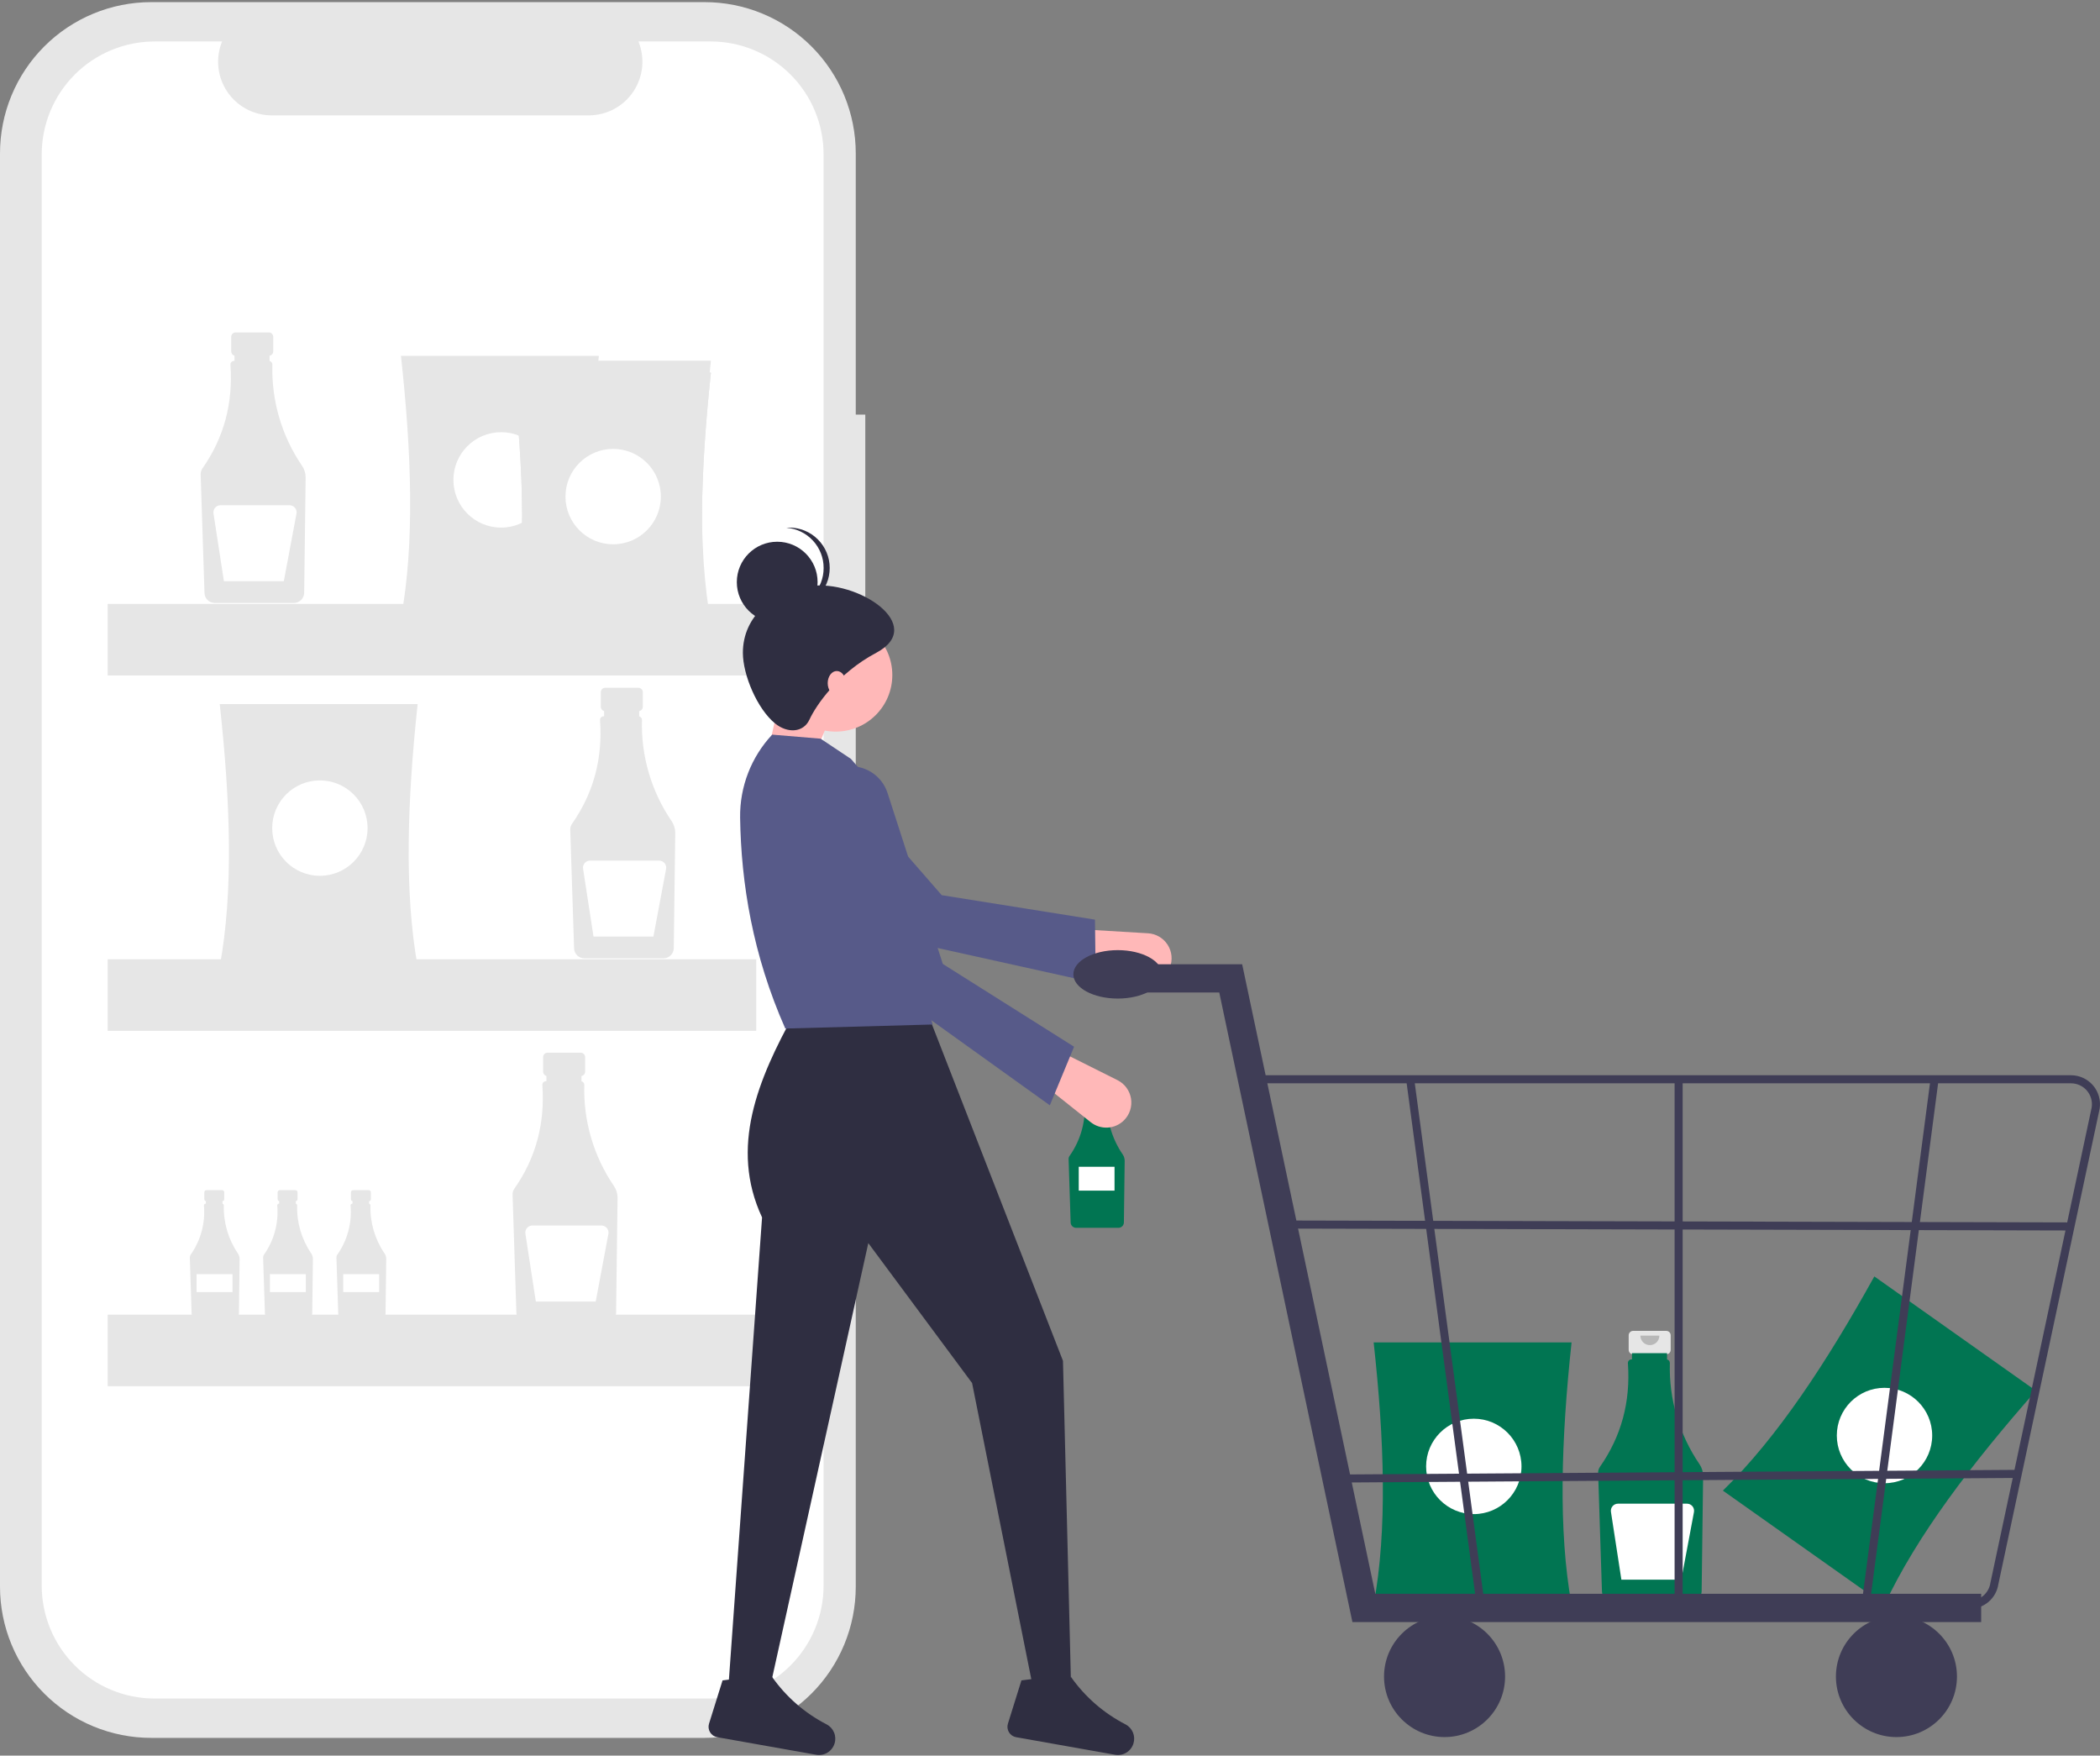 <svg width="402" height="336" viewBox="0 0 402 336" fill="none" xmlns="http://www.w3.org/2000/svg">
<rect x="0" y="0" width="402" height="336" fill="#808080" stroke="none"/>
<g clip-path="url(#clip0_7_35)">
<path d="M165.642 79.35H163.817V29.347C163.817 25.547 163.068 21.784 161.614 18.272C160.16 14.761 158.028 11.571 155.34 8.884C152.653 6.196 149.463 4.064 145.952 2.61C142.44 1.156 138.677 0.407 134.877 0.407H28.94C25.14 0.407 21.376 1.156 17.865 2.61C14.354 4.064 11.164 6.196 8.476 8.884C5.789 11.571 3.657 14.761 2.203 18.272C0.749 21.784 -5.94498e-06 25.547 0 29.347V303.664C-3.56698e-06 307.465 0.749 311.228 2.203 314.739C3.657 318.25 5.789 321.441 8.476 324.128C11.164 326.815 14.354 328.947 17.865 330.401C21.376 331.856 25.14 332.604 28.94 332.604H134.877C138.677 332.604 142.44 331.856 145.952 330.401C149.463 328.947 152.653 326.815 155.34 324.128C158.028 321.441 160.16 318.25 161.614 314.739C163.068 311.228 163.817 307.465 163.817 303.664V114.942H165.642V79.35Z" fill="#E6E6E6"/>
<path d="M136.045 7.937H122.216C122.852 9.496 123.095 11.187 122.923 12.862C122.751 14.537 122.17 16.144 121.231 17.542C120.292 18.939 119.023 20.084 117.537 20.876C116.051 21.668 114.394 22.082 112.71 22.082H52.02C50.336 22.082 48.678 21.668 47.192 20.876C45.706 20.084 44.438 18.939 43.499 17.542C42.559 16.144 41.978 14.537 41.806 12.862C41.635 11.187 41.877 9.496 42.513 7.937H29.598C26.76 7.937 23.949 8.496 21.327 9.582C18.705 10.668 16.323 12.26 14.316 14.267C12.309 16.273 10.717 18.656 9.631 21.278C8.545 23.9 7.986 26.71 7.986 29.549V303.463C7.986 306.301 8.545 309.112 9.631 311.734C10.717 314.356 12.309 316.738 14.316 318.745C16.323 320.752 18.705 322.344 21.327 323.43C23.949 324.516 26.76 325.075 29.598 325.075H136.045C138.883 325.075 141.693 324.516 144.315 323.43C146.937 322.344 149.32 320.752 151.327 318.745C153.334 316.738 154.926 314.356 156.012 311.734C157.098 309.112 157.657 306.301 157.657 303.463V29.549C157.657 26.71 157.098 23.9 156.012 21.278C154.926 18.656 153.334 16.273 151.327 14.267C149.32 12.26 146.937 10.668 144.315 9.582C141.693 8.496 138.883 7.937 136.045 7.937Z" fill="white"/>
<path d="M51.46 63.62H45.104C44.881 63.62 44.666 63.709 44.508 63.867C44.35 64.025 44.261 64.239 44.261 64.463V67.252C44.261 67.476 44.35 67.69 44.508 67.848C44.666 68.006 44.881 68.095 45.104 68.095H46.157V72.275H50.407V68.095H51.46C51.683 68.095 51.898 68.006 52.056 67.848C52.214 67.69 52.302 67.476 52.302 67.252V64.463C52.302 64.239 52.214 64.025 52.056 63.867C51.898 63.709 51.683 63.62 51.46 63.62Z" fill="#E6E6E6"/>
<path d="M57.826 89.151C53.933 83.456 51.943 76.674 52.141 69.778C52.145 69.619 52.093 69.464 51.995 69.338C51.897 69.213 51.758 69.126 51.603 69.091V67.885H44.891V69.074H44.798C44.616 69.074 44.441 69.147 44.312 69.276C44.183 69.406 44.11 69.581 44.111 69.763C44.111 69.78 44.111 69.797 44.112 69.814C44.641 77.185 42.855 83.796 38.755 89.645C38.519 89.982 38.399 90.385 38.412 90.796L39.146 113.499C39.163 114.006 39.376 114.486 39.739 114.839C40.102 115.193 40.588 115.392 41.094 115.396H56.277C56.789 115.392 57.28 115.188 57.644 114.827C58.008 114.467 58.217 113.978 58.227 113.466L58.509 91.423C58.518 90.614 58.279 89.821 57.826 89.151Z" fill="#E6E6E6"/>
<path d="M55.422 96.693H42.207C42.011 96.693 41.818 96.735 41.64 96.817C41.463 96.899 41.305 97.018 41.177 97.166C41.05 97.315 40.956 97.489 40.903 97.677C40.849 97.865 40.836 98.063 40.866 98.256L42.863 111.236H54.33L56.756 98.3C56.792 98.104 56.786 97.902 56.736 97.709C56.685 97.516 56.594 97.337 56.466 97.183C56.339 97.03 56.179 96.906 55.999 96.822C55.819 96.737 55.622 96.693 55.422 96.693Z" fill="white"/>
<path d="M122.21 131.632H115.854C115.631 131.632 115.417 131.721 115.259 131.879C115.1 132.037 115.012 132.251 115.012 132.474V135.264C115.012 135.488 115.1 135.702 115.259 135.86C115.417 136.018 115.631 136.107 115.854 136.107H116.908V140.287H121.157V136.107H122.21C122.433 136.107 122.648 136.018 122.806 135.86C122.964 135.702 123.053 135.488 123.053 135.264V132.474C123.053 132.251 122.964 132.037 122.806 131.879C122.648 131.721 122.433 131.632 122.21 131.632Z" fill="#E6E6E6"/>
<path d="M128.576 157.163C124.683 151.467 122.694 144.686 122.891 137.79C122.895 137.631 122.843 137.476 122.745 137.35C122.647 137.225 122.509 137.137 122.353 137.102V135.897H115.641V137.086H115.549C115.458 137.086 115.369 137.104 115.285 137.138C115.202 137.173 115.126 137.224 115.062 137.288C114.998 137.352 114.947 137.428 114.913 137.512C114.878 137.595 114.861 137.685 114.861 137.775C114.861 137.792 114.861 137.809 114.863 137.825C115.391 145.197 113.606 151.807 109.506 157.657C109.27 157.993 109.149 158.397 109.162 158.808L109.896 181.511C109.914 182.018 110.126 182.498 110.489 182.851C110.852 183.204 111.338 183.404 111.845 183.408H127.027C127.539 183.404 128.03 183.2 128.394 182.839C128.758 182.479 128.967 181.99 128.977 181.478L129.26 159.434C129.268 158.625 129.029 157.833 128.576 157.163Z" fill="#E6E6E6"/>
<path d="M126.173 164.704H112.958C112.762 164.704 112.569 164.746 112.391 164.828C112.213 164.91 112.055 165.029 111.928 165.177C111.8 165.326 111.707 165.5 111.653 165.688C111.599 165.876 111.587 166.074 111.617 166.267L113.614 179.248H125.081L127.506 166.311C127.543 166.115 127.536 165.913 127.486 165.72C127.436 165.527 127.344 165.348 127.217 165.194C127.089 165.041 126.93 164.918 126.749 164.833C126.569 164.748 126.372 164.704 126.173 164.704Z" fill="white"/>
<path d="M42.525 227.78H39.51C39.404 227.78 39.302 227.822 39.227 227.897C39.152 227.972 39.11 228.074 39.11 228.18V229.503C39.11 229.609 39.152 229.711 39.227 229.786C39.302 229.861 39.404 229.903 39.51 229.903H40.009V231.886H42.025V229.903H42.525C42.631 229.903 42.732 229.861 42.807 229.786C42.882 229.711 42.924 229.609 42.924 229.503V228.18C42.924 228.074 42.882 227.972 42.807 227.897C42.732 227.822 42.631 227.78 42.525 227.78Z" fill="#E6E6E6"/>
<path d="M45.544 239.891C43.698 237.189 42.754 233.973 42.848 230.702C42.849 230.626 42.825 230.552 42.779 230.493C42.732 230.434 42.666 230.392 42.593 230.375V229.804H39.409V230.368H39.365C39.322 230.368 39.279 230.376 39.24 230.393C39.2 230.409 39.164 230.433 39.134 230.464C39.104 230.494 39.08 230.53 39.063 230.57C39.047 230.609 39.038 230.652 39.038 230.695C39.038 230.703 39.039 230.711 39.039 230.718C39.333 234.056 38.433 237.39 36.498 240.126C36.386 240.285 36.329 240.477 36.335 240.671L36.684 251.441C36.692 251.681 36.793 251.908 36.965 252.076C37.137 252.244 37.367 252.338 37.608 252.34H44.809C45.053 252.338 45.285 252.242 45.458 252.071C45.631 251.9 45.73 251.668 45.734 251.425L45.869 240.969C45.873 240.585 45.759 240.209 45.544 239.891Z" fill="#E6E6E6"/>
<path d="M44.508 243.85H37.636V247.285H44.508V243.85Z" fill="white"/>
<path d="M56.559 227.78H53.544C53.438 227.78 53.336 227.822 53.261 227.897C53.186 227.972 53.144 228.074 53.144 228.18V229.503C53.144 229.609 53.186 229.711 53.261 229.786C53.336 229.861 53.438 229.903 53.544 229.903H54.043V231.886H56.059V229.903H56.559C56.664 229.903 56.766 229.861 56.841 229.786C56.916 229.711 56.958 229.609 56.958 229.503V228.18C56.958 228.074 56.916 227.972 56.841 227.897C56.766 227.822 56.664 227.78 56.559 227.78Z" fill="#E6E6E6"/>
<path d="M59.578 239.891C57.732 237.189 56.788 233.973 56.882 230.702C56.883 230.626 56.859 230.552 56.812 230.493C56.766 230.434 56.7 230.392 56.626 230.375V229.804H53.442V230.368H53.398C53.356 230.368 53.313 230.376 53.273 230.393C53.234 230.409 53.198 230.433 53.168 230.464C53.137 230.494 53.113 230.53 53.097 230.57C53.081 230.609 53.072 230.652 53.072 230.695C53.072 230.703 53.072 230.711 53.073 230.718C53.367 234.056 52.467 237.39 50.532 240.126C50.42 240.285 50.363 240.477 50.369 240.671L50.717 251.441C50.726 251.681 50.826 251.908 50.999 252.076C51.171 252.244 51.401 252.338 51.642 252.34H58.843C59.086 252.338 59.319 252.242 59.492 252.071C59.665 251.9 59.764 251.668 59.768 251.425L59.902 240.969C59.906 240.585 59.793 240.209 59.578 239.891Z" fill="#E6E6E6"/>
<path d="M58.541 243.85H51.67V247.285H58.541V243.85Z" fill="white"/>
<path d="M70.592 227.78H67.577C67.471 227.78 67.37 227.822 67.295 227.897C67.22 227.972 67.178 228.074 67.178 228.18V229.503C67.178 229.609 67.22 229.711 67.295 229.786C67.37 229.861 67.471 229.903 67.577 229.903H68.077V231.886H70.093V229.903H70.592C70.698 229.903 70.8 229.861 70.875 229.786C70.95 229.711 70.992 229.609 70.992 229.503V228.18C70.992 228.074 70.95 227.972 70.875 227.897C70.8 227.822 70.698 227.78 70.592 227.78Z" fill="#E6E6E6"/>
<path d="M73.612 239.891C71.766 237.189 70.822 233.973 70.915 230.702C70.917 230.626 70.893 230.552 70.846 230.493C70.8 230.434 70.734 230.392 70.66 230.375V229.804H67.476V230.368H67.432C67.389 230.368 67.347 230.376 67.307 230.393C67.268 230.409 67.232 230.433 67.202 230.464C67.171 230.494 67.147 230.53 67.131 230.57C67.115 230.609 67.106 230.652 67.106 230.695C67.106 230.703 67.106 230.711 67.107 230.718C67.401 234.056 66.5 237.39 64.566 240.126C64.454 240.285 64.397 240.477 64.403 240.671L64.751 251.441C64.76 251.681 64.86 251.908 65.033 252.076C65.205 252.244 65.435 252.338 65.675 252.34H72.877C73.12 252.338 73.353 252.242 73.526 252.071C73.698 251.9 73.798 251.668 73.802 251.425L73.936 240.969C73.94 240.585 73.827 240.209 73.612 239.891Z" fill="#E6E6E6"/>
<path d="M72.576 243.85H65.704V247.285H72.576V243.85Z" fill="white"/>
<path d="M111.169 201.469H104.813C104.703 201.469 104.593 201.491 104.491 201.533C104.389 201.576 104.296 201.638 104.218 201.716C104.139 201.794 104.077 201.887 104.035 201.989C103.993 202.092 103.971 202.201 103.971 202.312V205.102C103.971 205.325 104.059 205.539 104.218 205.697C104.376 205.855 104.59 205.944 104.813 205.944H105.867V210.124H110.116V205.944H111.169C111.392 205.944 111.607 205.855 111.765 205.697C111.923 205.539 112.012 205.325 112.012 205.102V202.312C112.012 202.201 111.99 202.092 111.947 201.989C111.905 201.887 111.843 201.794 111.765 201.716C111.687 201.638 111.594 201.576 111.491 201.533C111.389 201.491 111.28 201.469 111.169 201.469Z" fill="#E6E6E6"/>
<path d="M117.535 227C113.642 221.305 111.653 214.523 111.85 207.627C111.854 207.468 111.802 207.313 111.704 207.188C111.606 207.062 111.468 206.975 111.312 206.94V205.734H104.6V206.923H104.508C104.417 206.923 104.328 206.941 104.244 206.976C104.161 207.011 104.085 207.061 104.021 207.125C103.957 207.189 103.906 207.265 103.872 207.349C103.837 207.433 103.82 207.522 103.82 207.613C103.82 207.629 103.82 207.646 103.822 207.663C104.35 215.034 102.565 221.645 98.465 227.495C98.229 227.831 98.108 228.234 98.121 228.645L98.855 251.349C98.873 251.855 99.085 252.335 99.448 252.688C99.811 253.042 100.297 253.241 100.804 253.245H115.986C116.498 253.241 116.989 253.037 117.353 252.677C117.717 252.316 117.926 251.827 117.936 251.315L118.219 229.272C118.227 228.463 117.988 227.67 117.535 227Z" fill="#E6E6E6"/>
<path d="M115.131 234.542H101.916C101.721 234.542 101.527 234.584 101.35 234.665C101.172 234.747 101.014 234.866 100.887 235.015C100.759 235.163 100.665 235.338 100.612 235.526C100.558 235.714 100.546 235.911 100.575 236.105L102.572 249.085H114.039L116.465 236.148C116.502 235.952 116.495 235.751 116.445 235.558C116.395 235.365 116.303 235.185 116.175 235.032C116.048 234.878 115.889 234.755 115.708 234.67C115.528 234.585 115.331 234.542 115.131 234.542Z" fill="white"/>
<path d="M114.639 118.319H76.753C79.402 103.999 78.792 86.706 76.753 68.109H114.639C112.653 86.706 112.06 103.999 114.639 118.319Z" fill="#E6E6E6"/>
<path d="M95.924 100.974C100.966 100.974 105.053 96.887 105.053 91.845C105.053 86.803 100.966 82.716 95.924 82.716C90.882 82.716 86.795 86.803 86.795 91.845C86.795 96.887 90.882 100.974 95.924 100.974Z" fill="white"/>
<path d="M79.948 184.961H42.062C44.711 170.641 44.102 153.348 42.062 134.751H79.948C77.963 153.348 77.37 170.641 79.948 184.961Z" fill="#E6E6E6"/>
<path d="M61.234 167.616C66.275 167.616 70.363 163.529 70.363 158.487C70.363 153.445 66.275 149.358 61.234 149.358C56.192 149.358 52.105 153.445 52.105 158.487C52.105 163.529 56.192 167.616 61.234 167.616Z" fill="white"/>
<path d="M136.092 121.515H98.206C100.855 107.194 100.246 89.902 98.206 71.305H136.092C134.107 89.902 133.514 107.194 136.092 121.515Z" fill="#E6E6E6"/>
<path d="M117.377 104.169C122.419 104.169 126.506 100.082 126.506 95.04C126.506 89.998 122.419 85.911 117.377 85.911C112.336 85.911 108.248 89.998 108.248 95.04C108.248 100.082 112.336 104.169 117.377 104.169Z" fill="white"/>
<path d="M136.092 119.232H98.206C100.855 104.912 100.246 87.619 98.206 69.022H136.092C134.107 87.619 133.514 104.912 136.092 119.232Z" fill="#E6E6E6"/>
<path d="M117.377 101.887C122.419 101.887 126.506 97.8 126.506 92.758C126.506 87.716 122.419 83.629 117.377 83.629C112.336 83.629 108.248 87.716 108.248 92.758C108.248 97.8 112.336 101.887 117.377 101.887Z" fill="white"/>
<path d="M136.092 121.515H98.206C100.855 107.194 100.246 89.902 98.206 71.305H136.092C134.107 89.902 133.514 107.194 136.092 121.515Z" fill="#E6E6E6"/>
<path d="M117.377 104.169C122.419 104.169 126.506 100.082 126.506 95.04C126.506 89.998 122.419 85.911 117.377 85.911C112.336 85.911 108.248 89.998 108.248 95.04C108.248 100.082 112.336 104.169 117.377 104.169Z" fill="white"/>
<path d="M144.765 115.581H20.609V129.274H144.765V115.581Z" fill="#E6E6E6"/>
<path d="M144.765 183.592H20.609V197.286H144.765V183.592Z" fill="#E6E6E6"/>
<path d="M144.765 251.604H20.609V265.298H144.765V251.604Z" fill="#E6E6E6"/>
<path d="M360.738 307.158L329.808 285.281C340.24 275.119 349.728 260.649 358.801 244.288L389.732 266.165C377.373 280.202 366.903 293.977 360.738 307.158Z" fill="#017552"/>
<path d="M360.747 283.866C365.789 283.866 369.876 279.779 369.876 274.737C369.876 269.695 365.789 265.608 360.747 265.608C355.705 265.608 351.618 269.695 351.618 274.737C351.618 279.779 355.705 283.866 360.747 283.866Z" fill="white"/>
<path d="M211.531 207.328H208.136C208.016 207.328 207.902 207.375 207.817 207.459C207.733 207.544 207.686 207.658 207.686 207.778V209.268C207.686 209.327 207.697 209.386 207.72 209.44C207.742 209.495 207.776 209.545 207.817 209.586C207.859 209.628 207.909 209.661 207.963 209.684C208.018 209.707 208.077 209.718 208.136 209.718H208.698V211.951H210.968V209.718H211.531C211.65 209.718 211.765 209.671 211.849 209.586C211.934 209.502 211.981 209.387 211.981 209.268V207.778C211.981 207.658 211.934 207.544 211.849 207.459C211.765 207.375 211.65 207.328 211.531 207.328Z" fill="#E6E6E6"/>
<path d="M214.932 220.966C212.852 217.924 211.789 214.301 211.895 210.617C211.897 210.532 211.869 210.449 211.817 210.382C211.764 210.315 211.691 210.269 211.608 210.25V209.606H208.022V210.241H207.972C207.924 210.241 207.876 210.251 207.832 210.269C207.787 210.288 207.746 210.315 207.712 210.349C207.678 210.383 207.651 210.424 207.633 210.469C207.614 210.513 207.605 210.561 207.605 210.609C207.605 210.618 207.605 210.627 207.606 210.636C207.937 214.395 206.923 218.15 204.744 221.231C204.618 221.41 204.554 221.626 204.561 221.845L204.953 233.974C204.962 234.244 205.076 234.501 205.27 234.689C205.464 234.878 205.723 234.985 205.994 234.987H214.104C214.378 234.985 214.64 234.876 214.835 234.683C215.029 234.491 215.141 234.23 215.146 233.956L215.297 222.18C215.301 221.748 215.174 221.324 214.932 220.966Z" fill="#017552"/>
<path opacity="0.2" d="M210.823 207.813C210.823 208.071 210.721 208.318 210.539 208.5C210.357 208.682 210.11 208.785 209.852 208.785C209.594 208.785 209.347 208.682 209.165 208.5C208.983 208.318 208.881 208.071 208.881 207.813" fill="black"/>
<path d="M213.352 223.304H206.505V227.868H213.352V223.304Z" fill="white"/>
<path d="M318.975 254.709H312.62C312.396 254.709 312.182 254.798 312.024 254.956C311.866 255.114 311.777 255.328 311.777 255.552V258.341C311.777 258.565 311.866 258.779 312.024 258.937C312.182 259.095 312.396 259.184 312.62 259.184H313.673V263.364H317.922V259.184H318.975C319.199 259.184 319.413 259.095 319.571 258.937C319.729 258.779 319.818 258.565 319.818 258.341V255.552C319.818 255.328 319.729 255.114 319.571 254.956C319.413 254.798 319.199 254.709 318.975 254.709Z" fill="#E6E6E6"/>
<path d="M325.341 280.24C321.449 274.545 319.459 267.763 319.657 260.868C319.66 260.709 319.609 260.553 319.511 260.428C319.413 260.302 319.274 260.215 319.119 260.18V258.975H312.406V260.163H312.314C312.224 260.163 312.134 260.181 312.05 260.216C311.967 260.251 311.891 260.302 311.827 260.366C311.763 260.43 311.713 260.506 311.678 260.589C311.644 260.673 311.626 260.762 311.626 260.853C311.626 260.87 311.627 260.886 311.628 260.903C312.157 268.275 310.371 274.885 306.271 280.735C306.035 281.071 305.915 281.475 305.927 281.885L306.661 304.589C306.679 305.095 306.892 305.575 307.255 305.929C307.618 306.282 308.103 306.482 308.61 306.486H323.792C324.305 306.481 324.795 306.277 325.16 305.917C325.524 305.556 325.733 305.068 325.742 304.555L326.025 282.512C326.033 281.703 325.795 280.91 325.341 280.24Z" fill="#017552"/>
<path opacity="0.2" d="M317.651 255.618C317.651 256.1 317.459 256.563 317.118 256.904C316.777 257.245 316.315 257.436 315.833 257.436C315.35 257.436 314.888 257.245 314.547 256.904C314.206 256.563 314.015 256.1 314.015 255.618" fill="black"/>
<path d="M322.938 287.782H309.723C309.527 287.782 309.334 287.824 309.156 287.906C308.979 287.987 308.821 288.107 308.693 288.255C308.566 288.404 308.472 288.578 308.418 288.766C308.365 288.954 308.352 289.151 308.382 289.345L310.379 302.325H321.846L324.272 289.389C324.308 289.193 324.301 288.991 324.251 288.798C324.201 288.605 324.109 288.425 323.982 288.272C323.855 288.119 323.695 287.995 323.515 287.91C323.334 287.826 323.137 287.782 322.938 287.782Z" fill="white"/>
<path d="M300.842 307.122H262.956C265.605 292.802 264.996 275.509 262.956 256.913H300.842C298.857 275.51 298.264 292.802 300.842 307.122Z" fill="#017552"/>
<path d="M282.127 289.777C287.169 289.777 291.256 285.69 291.256 280.648C291.256 275.606 287.169 271.519 282.127 271.519C277.086 271.519 272.998 275.606 272.998 280.648C272.998 285.69 277.086 289.777 282.127 289.777Z" fill="white"/>
<path d="M145.88 149.105L154.385 148.332L159.798 135.188L150.133 129.775L145.88 149.105Z" fill="#FFB8B8"/>
<path d="M223.934 185.189C224.217 184.483 224.328 183.721 224.258 182.964C224.189 182.208 223.94 181.478 223.533 180.837C223.126 180.195 222.573 179.659 221.918 179.273C221.264 178.887 220.527 178.662 219.768 178.617L206.563 177.83L204.619 184.295L218.213 188.029C219.349 188.34 220.56 188.223 221.615 187.7C222.67 187.176 223.496 186.282 223.934 185.189Z" fill="#FFB8B8"/>
<path d="M209.755 188.137L209.609 176.005L180.277 171.325L157.681 145.409C156.505 144.06 154.88 143.184 153.108 142.941C151.335 142.699 149.535 143.107 148.041 144.09C147.136 144.686 146.373 145.473 145.805 146.395C145.238 147.318 144.88 148.354 144.757 149.43C144.634 150.506 144.749 151.596 145.094 152.623C145.439 153.65 146.005 154.589 146.752 155.373L165.394 178.315L209.755 188.137Z" fill="#575A89"/>
<path d="M139.308 324.618H147.04L166.218 237.91L186.086 264.696L197.684 322.685H205.029L203.483 260.444L177.581 193.95H152.066C145.093 206.569 139.623 219.576 145.88 232.996L139.308 324.618Z" fill="#2F2E41"/>
<path d="M192.944 329.885C192.858 330.158 192.832 330.447 192.867 330.731C192.902 331.016 192.997 331.29 193.146 331.534C193.294 331.779 193.494 331.99 193.73 332.152C193.967 332.314 194.235 332.423 194.517 332.473L213.437 335.831C214.185 335.968 214.957 335.826 215.607 335.433C216.258 335.04 216.742 334.423 216.969 333.697C217.189 333.004 217.158 332.255 216.882 331.582C216.605 330.91 216.1 330.356 215.456 330.019C211.296 327.883 207.715 324.77 205.022 320.947C202.942 322.884 200.618 322.701 198.15 321.274L195.532 321.602L192.944 329.885Z" fill="#2F2E41"/>
<path d="M135.728 329.885C135.643 330.158 135.617 330.447 135.651 330.731C135.686 331.016 135.781 331.29 135.93 331.534C136.079 331.779 136.278 331.99 136.515 332.152C136.751 332.314 137.02 332.423 137.302 332.473L156.222 335.831C156.969 335.968 157.741 335.826 158.392 335.433C159.042 335.04 159.526 334.423 159.753 333.697C159.974 333.004 159.943 332.255 159.666 331.582C159.389 330.91 158.884 330.356 158.24 330.019C154.08 327.883 150.5 324.77 147.806 320.947C145.727 322.884 143.402 322.701 140.934 321.274L138.317 321.602L135.728 329.885Z" fill="#2F2E41"/>
<path d="M159.991 140.02C165.969 140.02 170.815 135.173 170.815 129.195C170.815 123.217 165.969 118.371 159.991 118.371C154.013 118.371 149.166 123.217 149.166 129.195C149.166 135.173 154.013 140.02 159.991 140.02Z" fill="#FFB8B8"/>
<path d="M150.326 196.849L178.547 196.076L170.259 169.991C175.41 161.734 170.226 153.486 162.89 145.239L157.091 141.373L147.813 140.6C143.796 144.898 141.598 150.584 141.679 156.467C141.863 169.064 144.094 182.777 150.326 196.849Z" fill="#575A89"/>
<path d="M215.166 214.407C215.703 213.87 216.105 213.213 216.339 212.49C216.572 211.766 216.631 210.998 216.509 210.248C216.388 209.498 216.09 208.788 215.64 208.175C215.19 207.563 214.601 207.066 213.921 206.726L202.09 200.808L197.759 205.987L208.789 214.767C209.71 215.501 210.87 215.87 212.046 215.803C213.222 215.737 214.333 215.24 215.166 214.407Z" fill="#FFB8B8"/>
<path d="M200.97 211.539L205.609 200.328L180.483 184.486L169.903 151.77C169.353 150.068 168.204 148.623 166.67 147.703C165.136 146.783 163.32 146.45 161.559 146.766C160.493 146.958 159.482 147.381 158.597 148.006C157.713 148.631 156.976 149.443 156.44 150.384C155.904 151.325 155.58 152.372 155.493 153.452C155.406 154.532 155.558 155.617 155.936 156.632L164.05 185.058L200.97 211.539Z" fill="#575A89"/>
<path d="M142.208 124.943C142.208 129.154 144.943 135.677 148.393 138.473C150.715 140.355 153.782 140.275 154.965 137.7C156.179 135.058 160.361 128.849 167.723 124.943C177.536 119.735 164.243 110.827 154.965 112.185C147.994 113.206 142.208 117.897 142.208 124.943Z" fill="#2F2E41"/>
<path d="M148.78 119.144C153.05 119.144 156.512 115.682 156.512 111.412C156.512 107.142 153.05 103.68 148.78 103.68C144.51 103.68 141.048 107.142 141.048 111.412C141.048 115.682 144.51 119.144 148.78 119.144Z" fill="#2F2E41"/>
<path d="M157.671 108.706C157.671 106.757 156.933 104.88 155.607 103.451C154.281 102.023 152.463 101.148 150.52 101.003C150.712 100.989 150.904 100.974 151.099 100.974C153.15 100.974 155.117 101.789 156.567 103.239C158.017 104.689 158.831 106.655 158.831 108.706C158.831 110.757 158.017 112.723 156.567 114.173C155.117 115.623 153.15 116.438 151.099 116.438C150.904 116.438 150.712 116.423 150.52 116.409C152.463 116.263 154.281 115.389 155.607 113.961C156.933 112.532 157.671 110.655 157.671 108.706Z" fill="#2F2E41"/>
<path d="M160.184 133.061C161.145 133.061 161.924 132.023 161.924 130.742C161.924 129.461 161.145 128.422 160.184 128.422C159.223 128.422 158.445 129.461 158.445 130.742C158.445 132.023 159.223 133.061 160.184 133.061Z" fill="#FFB8B8"/>
<path d="M379.252 310.438H258.891L233.404 189.951H211.652V184.545H237.786L263.273 305.032H379.252V310.438Z" fill="#3F3D56"/>
<path d="M276.53 332.45C282.928 332.45 288.115 327.263 288.115 320.865C288.115 314.467 282.928 309.28 276.53 309.28C270.131 309.28 264.944 314.467 264.944 320.865C264.944 327.263 270.131 332.45 276.53 332.45Z" fill="#3F3D56"/>
<path d="M363.033 332.45C369.431 332.45 374.618 327.263 374.618 320.865C374.618 314.467 369.431 309.28 363.033 309.28C356.634 309.28 351.448 314.467 351.448 320.865C351.448 327.263 356.634 332.45 363.033 332.45Z" fill="#3F3D56"/>
<path d="M377.058 307.893H259.953L239.291 205.785H396.447C397.249 205.785 398.042 205.959 398.77 206.294C399.498 206.63 400.146 207.119 400.667 207.728C401.188 208.338 401.571 209.053 401.789 209.824C402.008 210.596 402.057 211.406 401.932 212.198L382.542 303.203C382.342 304.512 381.678 305.706 380.671 306.567C379.664 307.427 378.382 307.898 377.058 307.893ZM261.225 306.348H377.058C378.013 306.352 378.939 306.012 379.665 305.391C380.392 304.77 380.871 303.908 381.015 302.963L400.406 211.958C400.496 211.386 400.461 210.802 400.303 210.245C400.146 209.688 399.869 209.172 399.493 208.732C399.117 208.292 398.65 207.939 398.124 207.697C397.598 207.455 397.026 207.329 396.447 207.329H241.166L261.225 306.348Z" fill="#3F3D56"/>
<path d="M282.719 307.565L269.188 206.682L270.711 206.431L284.243 307.314L282.719 307.565Z" fill="#3F3D56"/>
<path d="M357.958 306.791L356.432 306.544L369.568 206.433L371.094 206.68L357.958 306.791Z" fill="#3F3D56"/>
<path d="M322.11 206.557H320.566V307.44H322.11V206.557Z" fill="#3F3D56"/>
<path d="M247.182 233.589L247.178 235.134L396.704 235.496L396.707 233.951L247.182 233.589Z" fill="#3F3D56"/>
<path d="M386.156 281.307L254.794 282.205L254.805 283.749L386.166 282.851L386.156 281.307Z" fill="#3F3D56"/>
<path d="M213.969 191.11C218.661 191.11 222.465 189.035 222.465 186.475C222.465 183.916 218.661 181.841 213.969 181.841C209.277 181.841 205.473 183.916 205.473 186.475C205.473 189.035 209.277 191.11 213.969 191.11Z" fill="#3F3D56"/>
</g>
<defs>
<clipPath id="clip0_7_35">
<rect width="402" height="335.475" fill="white" transform="translate(0 0.407)"/>
</clipPath>
</defs>
</svg>
